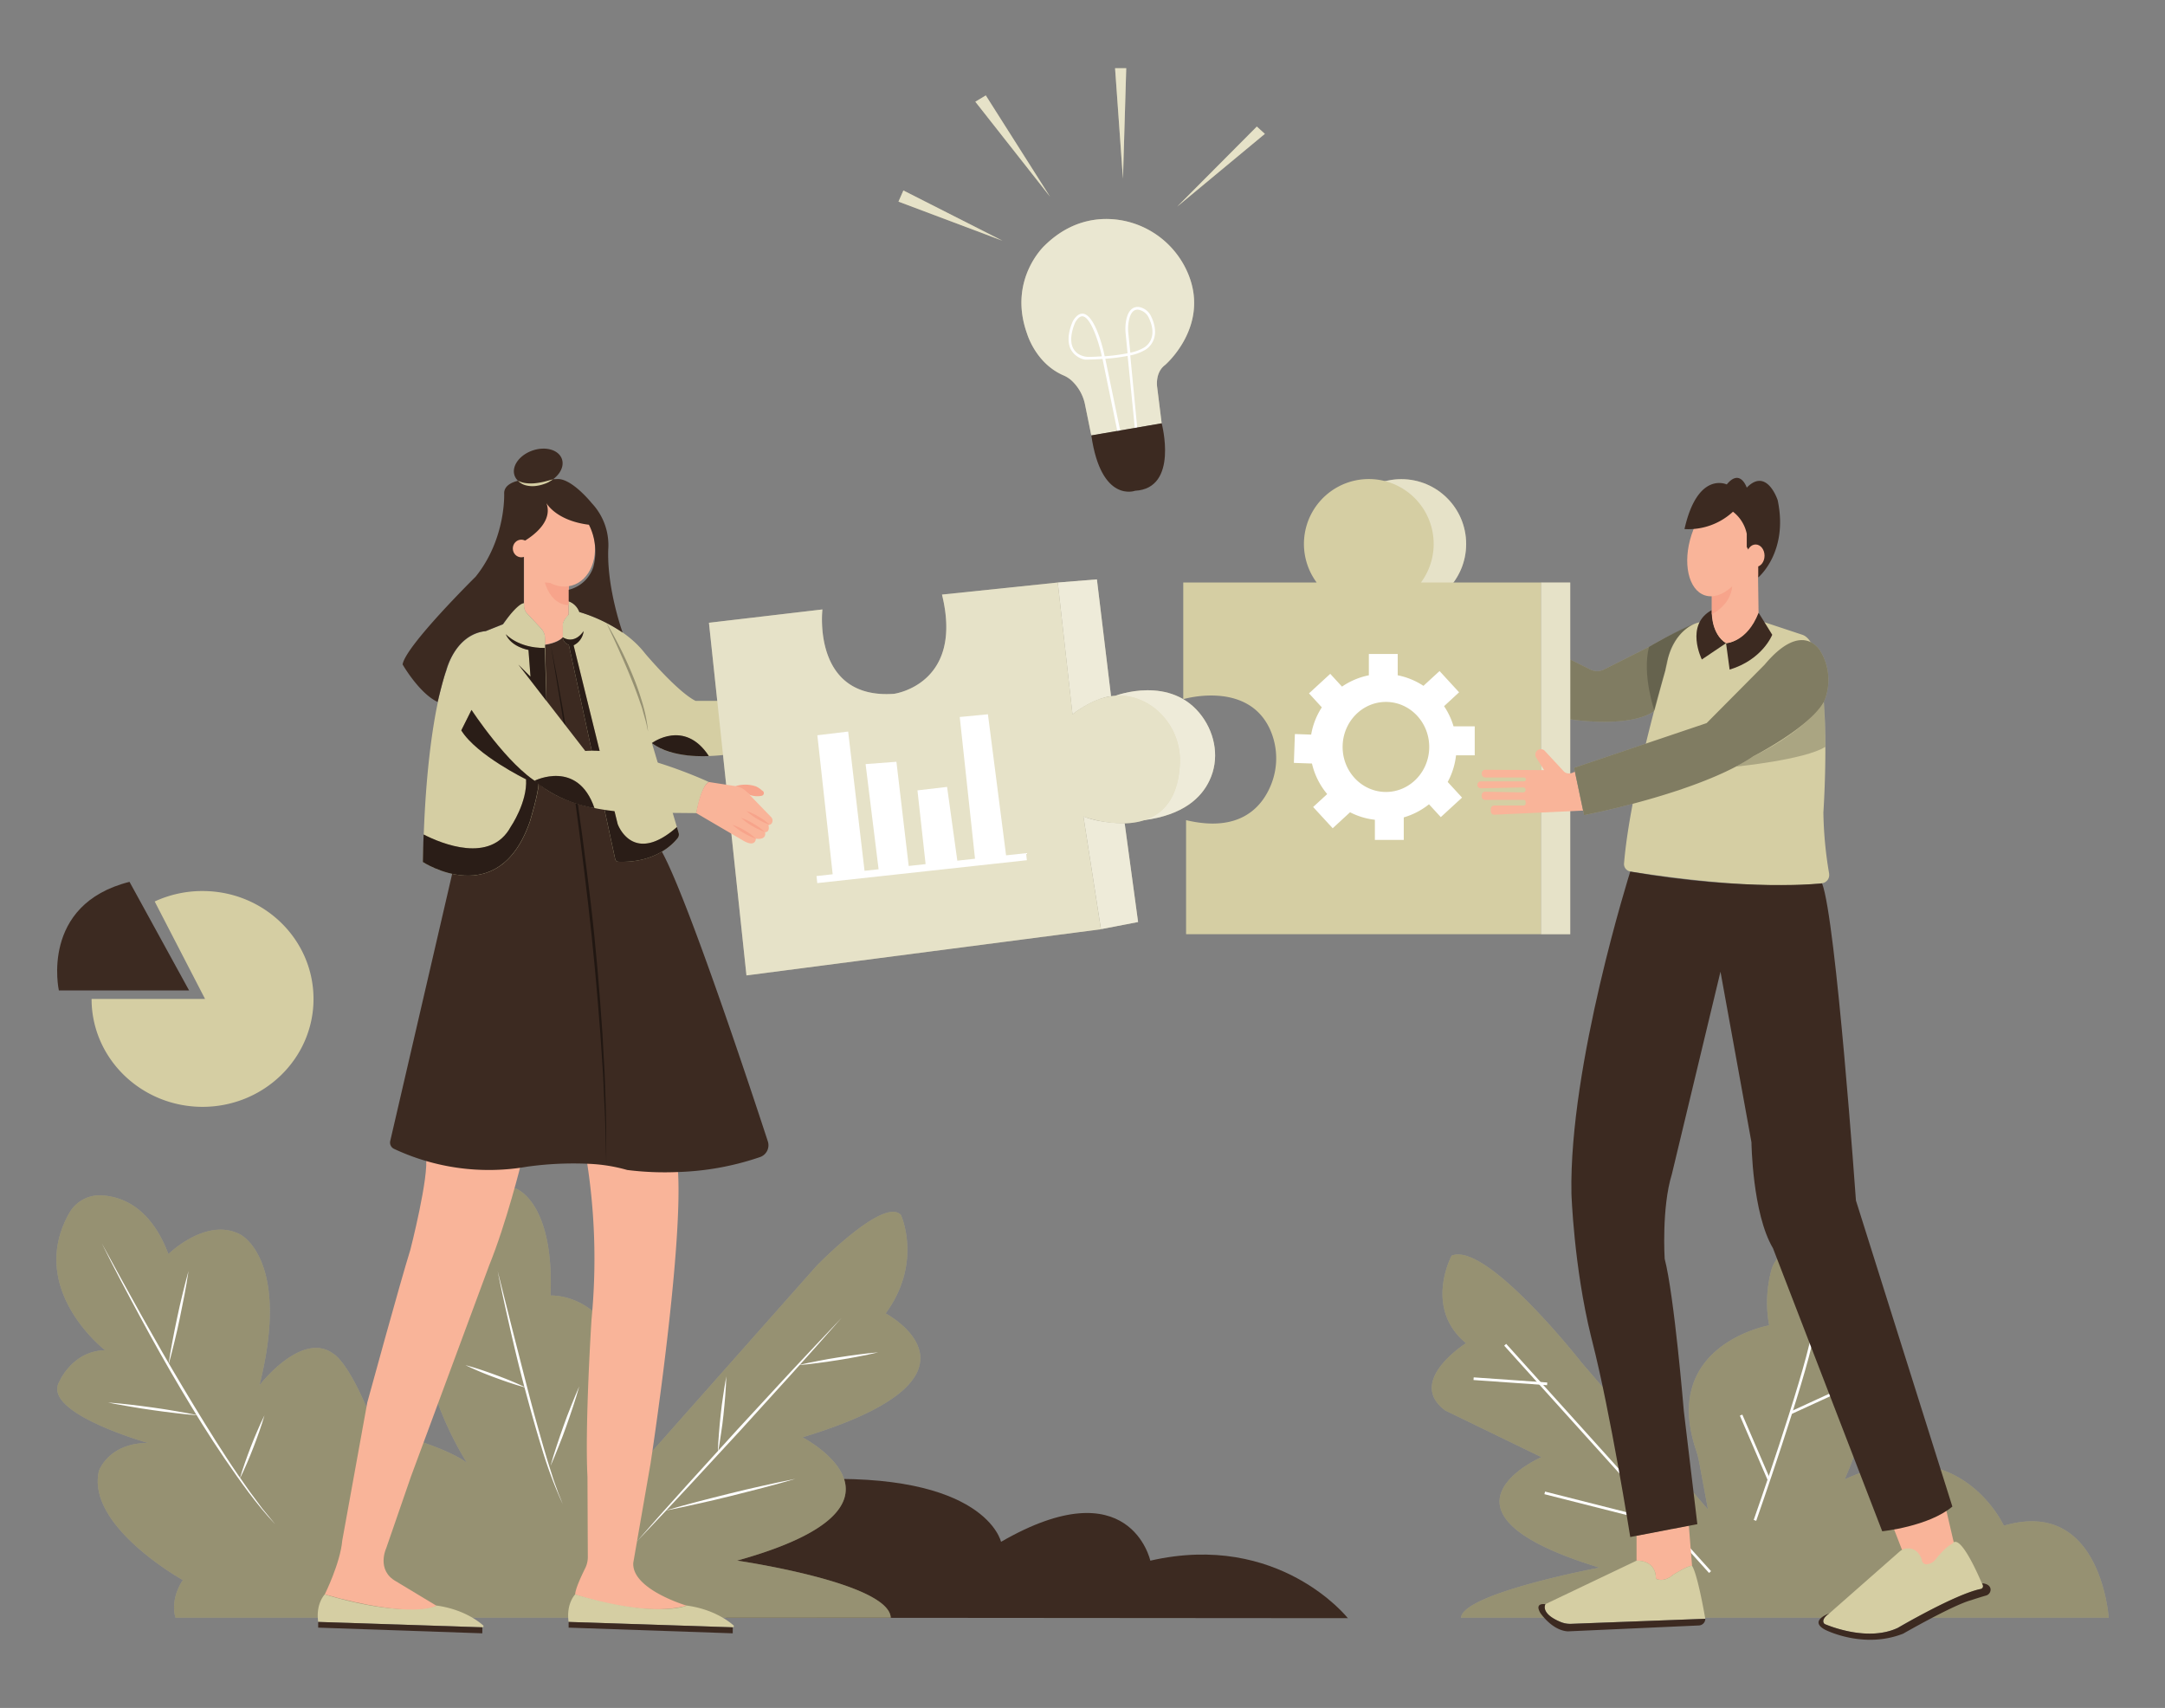 <svg id="acc7915b-2fa9-4b65-b87e-136b5c71e29d" data-name="fc64dd83-e3b3-437b-a4fc-7f82ea6d7acf"
    xmlns="http://www.w3.org/2000/svg" width="865.76" height="682.89" viewBox="0 0 865.76 682.89">
    <rect x="0" y="0" width="865.76" height="682.89" fill="#808080" stroke="none"/>
    <path d="M290.44,646.81,539,647s-27.46-34.78-79-23c0,0-8.12-37.3-59.7-7.53,0,0-6.11-28.32-77.35-24.87l-44.54,22.9Z"
        fill="#3C2A21" />
    <path
        d="M250.79,591.58l75.72-85.43s27-27.81,33.76-20.35c0,0,8.82,19-6.11,39.35,0,0,47.49,25.1-33.24,49.53,0,0,52.81,27.35-26.18,49.3,0,0,60.78,8.8,61.46,22.83H70.2s-2.56-6.6,2.9-15.06c0,0-38.73-21.54-33.54-43.63,0,0,3.81-11.18,19.63-11.18,0,0-42.81-12-35.45-24.54,0,0,5.18-12.27,18.27-12.54,0,0-31.52-24.3-14.33-54.82a13.93,13.93,0,0,1,12.66-7.1c8,.32,19.84,4.42,27,23.47,0,0,15.29-15,28.74-7.82,0,0,20.32,9.86,7.69,60.26,0,0,17-22.1,29.66-12.49,0,0,6.59,3.3,16.47,29.66,0,0,27,6.5,36.85,13.86,0,0-19.84-30.06-17.59-59.52,0,0,5.86-56.11,36.93-50.22,0,0,15.58,4.82,14.07,42.86C220.16,518,260.84,515.45,250.79,591.58Z"
        fill="#D5CEA3" />
    <path
        d="M250.79,591.58l75.72-85.43s27-27.81,33.76-20.35c0,0,8.82,19-6.11,39.35,0,0,47.49,25.1-33.24,49.53,0,0,52.81,27.35-26.18,49.3,0,0,60.78,8.8,61.46,22.83H70.2s-2.56-6.6,2.9-15.06c0,0-38.73-21.54-33.54-43.63,0,0,3.81-11.18,19.63-11.18,0,0-42.81-12-35.45-24.54,0,0,5.18-12.27,18.27-12.54,0,0-31.52-24.3-14.33-54.82a13.93,13.93,0,0,1,12.66-7.1c8,.32,19.84,4.42,27,23.47,0,0,15.29-15,28.74-7.82,0,0,20.32,9.86,7.69,60.26,0,0,17-22.1,29.66-12.49,0,0,6.59,3.3,16.47,29.66,0,0,27,6.5,36.85,13.86,0,0-19.84-30.06-17.59-59.52,0,0,5.86-56.11,36.93-50.22,0,0,15.58,4.82,14.07,42.86C220.16,518,260.84,515.45,250.79,591.58Z"
        opacity="0.3" style="isolation:isolate" />
    <path
        d="M274.65,642c-18,4.9-44.64-4.46-44.64-4.46,0-2.16,2.52-7.53,4-10.51a10,10,0,0,0,1.05-4.51l-.14-32.06c-1.08-21.18,1.63-63,1.63-63a252,252,0,0,0-2.16-65A65,65,0,0,1,250,464.93a121,121,0,0,0,20.31.82l.84,3c1.85,32.88-11,116.38-11,116.38l-6.91,39.73C252.56,635.51,274.65,642,274.65,642Z"
        fill="#f9b499" />
    <path
        d="M230,637.49s-3.66,3.66-2.62,11L293,650.65a.44.44,0,0,0,.46-.44.41.41,0,0,0-.14-.34c-2.14-1.89-8.29-6.48-18.69-7.92C274.65,642,262.43,647.25,230,637.49Z"
        fill="#D5CEA3" />
    <polygon points="293.01 653.05 227.39 650.78 227.39 648.5 293.02 650.65 293.01 653.05" fill="#3C2A21" />
    <path
        d="M129.87,637.49s-3.66,3.66-2.63,11l65.64,2.15a.44.44,0,0,0,.31-.78c-2.14-1.89-8.29-6.48-18.69-7.92C174.5,642,162.29,647.25,129.87,637.49Z"
        fill="#D5CEA3" />
    <polygon points="192.87 653.05 127.24 650.78 127.24 648.5 192.88 650.65 192.87 653.05" fill="#3C2A21" />
    <path
        d="M129.87,637.49s6.2-12.44,7-21.57l10-55.14s13.37-48.85,17.22-61.06c0,0,7.58-29.41,6.23-37.42,0,0,19.52,6.11,38.14,2.65,0,0-5.93,24-12.87,41.07l-31.24,84.32L154.45,619s-4.11,8.74,3.86,13.24L174.5,642S165.57,647.62,129.87,637.49Z"
        fill="#f9b499" />
    <path
        d="M40.72,497.14q3.93,7.26,7.92,14.5t8,14.44c5.39,9.61,10.85,19.17,16.51,28.62s11.37,18.86,17.4,28.07c3,4.64,6.14,9.14,9.32,13.63l4.92,6.63,5.23,6.39c-7.54-8-13.94-17.09-20.16-26.19s-12-18.51-17.64-28-11-19.05-16.22-28.75S45.57,507,40.72,497.14Z"
        fill="#fff" />
    <path
        d="M75.38,508.18c-.45,3.19-1,6.34-1.6,9.5s-1.24,6.3-1.89,9.44-1.37,6.27-2.13,9.38l-1.16,4.68c-.42,1.55-.8,3.1-1.26,4.65.22-1.6.5-3.18.75-4.76l.86-4.74c.57-3.16,1.23-6.3,1.89-9.44s1.36-6.27,2.13-9.38S74.5,511.27,75.38,508.18Z"
        fill="#fff" />
    <path
        d="M43.17,560.76c3,.21,6.07.54,9.09.88s6,.75,9.05,1.16,6,.89,9,1.41l4.5.79c1.49.31,3,.57,4.48.91-1.53-.1-3-.26-4.56-.39L70.21,565c-3-.33-6-.75-9-1.17s-6-.88-9-1.41S46.15,561.41,43.17,560.76Z"
        fill="#fff" />
    <path
        d="M105.76,565.91c-.62,2.19-1.35,4.35-2.09,6.49s-1.54,4.27-2.36,6.39-1.67,4.22-2.58,6.3l-1.38,3.12c-.49,1-.95,2.07-1.48,3.08.3-1.1.66-2.18,1-3.27l1.1-3.23c.73-2.15,1.54-4.27,2.35-6.39s1.68-4.22,2.59-6.3S104.73,567.94,105.76,565.91Z"
        fill="#fff" />
    <path
        d="M199,508.18l5.92,23.5q3,11.75,6,23.47c2,7.81,4.17,15.59,6.39,23.35l1.72,5.81,1.83,5.77c.58,1.93,1.3,3.81,2,5.73.31,1,.7,1.89,1.08,2.82l1.12,2.82a170.35,170.35,0,0,1-8.49-22.71c-2.39-7.72-4.54-15.52-6.64-23.32s-4-15.67-5.8-23.54S200.58,516.11,199,508.18Z"
        fill="#fff" />
    <path
        d="M231.63,554.32c-.74,2.73-1.6,5.41-2.48,8.09s-1.8,5.34-2.75,8-1.93,5.29-3,7.9l-1.58,3.92c-.56,1.3-1.08,2.61-1.68,3.89.37-1.37.8-2.71,1.19-4.06l1.29-4c.87-2.68,1.81-5.33,2.75-8s1.94-5.28,3-7.9S230.47,556.9,231.63,554.32Z"
        fill="#fff" />
    <path
        d="M186.14,545.83c4.18,1.1,8.24,2.51,12.28,4s8,3.1,11.92,5c-4.18-1.1-8.25-2.51-12.29-4A126.92,126.92,0,0,1,186.14,545.83Z"
        fill="#fff" />
    <path
        d="M336.46,527c-6.65,7.6-13.39,15.11-20.15,22.62L296,572l-20.6,22.29-10.34,11.07-10.43,11,10-11.35,10.12-11.27,20.36-22.42,20.55-22.25C322.59,541.68,329.48,534.3,336.46,527Z"
        fill="#fff" />
    <path
        d="M318.06,591.29c-4.29,1.28-8.61,2.44-12.94,3.58s-8.67,2.2-13,3.31-8.7,2.08-13.07,3.06l-6.55,1.45c-2.19.44-4.38.92-6.58,1.33,2.15-.64,4.31-1.23,6.46-1.84l6.48-1.74c4.32-1.14,8.67-2.2,13-3.3s8.7-2.09,13.07-3.07S313.66,592.14,318.06,591.29Z"
        fill="#fff" />
    <path
        d="M290.44,550.32c-.06,2.57-.23,5.13-.42,7.69s-.45,5.11-.71,7.66-.59,5.09-1,7.63l-.57,3.8c-.22,1.27-.42,2.54-.68,3.8,0-1.29.11-2.57.16-3.85l.27-3.84c.18-2.56.44-5.11.71-7.66s.58-5.09,1-7.63S289.94,552.84,290.44,550.32Z"
        fill="#fff" />
    <path
        d="M351.19,540.7c-2.63.65-5.28,1.18-7.93,1.69s-5.31,1-8,1.4-5.33.83-8,1.16l-4,.5c-1.34.12-2.68.28-4,.38,1.31-.34,2.63-.6,3.95-.9l4-.79c2.65-.53,5.31-1,8-1.41s5.34-.82,8-1.15S348.49,540.91,351.19,540.7Z"
        fill="#fff" />
    <path
        d="M584.24,646.81h259s-3.09-48.25-41.91-36.79c0,0-18-39.47-63.7-18.51,0,0,13.83-29.76,11.32-51.55,0,0-1-55.14-33.34-40.56a13.26,13.26,0,0,0-7.34,8.71,50,50,0,0,0-.81,21.79s-43.51,7.73-29.2,50a35.94,35.94,0,0,1,1.23,4.8L683,603.52l-50.51-58.68s-38-48.55-52-42.79c0,0-11.28,20.94,5.75,35,0,0-24.16,15.19-8.28,26.92l38.42,18.64s-50.16,21.86,23.24,44.18C639.65,626.76,585,637,584.24,646.81Z"
        fill="#D5CEA3" />
    <path
        d="M584.24,646.81h259s-3.09-48.25-41.91-36.79c0,0-18-39.47-63.7-18.51,0,0,13.83-29.76,11.32-51.55,0,0-1-55.14-33.34-40.56a13.26,13.26,0,0,0-7.34,8.71,50,50,0,0,0-.81,21.79s-43.51,7.73-29.2,50a35.94,35.94,0,0,1,1.23,4.8L683,603.52l-50.51-58.68s-38-48.55-52-42.79c0,0-11.28,20.94,5.75,35,0,0-24.16,15.19-8.28,26.92l38.42,18.64s-50.16,21.86,23.24,44.18C639.65,626.76,585,637,584.24,646.81Z"
        opacity="0.3" style="isolation:isolate" />
    <rect x="642.34" y="521.94" width="1.07" height="122.35" transform="translate(-225.06 580.4) rotate(-42.03)"
        fill="#fff" />
    <path
        d="M304,462.61a111.72,111.72,0,0,1-32.9,6,119.86,119.86,0,0,1-20.31-.82,65.6,65.6,0,0,0-15.56-2.47,133.85,133.85,0,0,0-24.34,1.14,89.36,89.36,0,0,1-53.36-7.13,2.78,2.78,0,0,1-1.48-3.12l24.76-106.78,32-93.31,5.09,1.72c5.5-.79,7.15-3,7.15-3l12.64,3,27,82.72c10.32,18.7,35.95,96.19,42.36,115.8A5,5,0,0,1,304,462.61Z"
        fill="#3C2A21" />
    <path d="M446.08,278.17s22.3-8.56,34.58,8.21c5.47,7.47,7,17.29,3,25.67-3.2,6.82-10.41,13.85-26.27,15.89Z"
        fill="#D5CEA3" />
    <path d="M446.08,278.17s22.3-8.56,34.58,8.21c5.47,7.47,7,17.29,3,25.67-3.2,6.82-10.41,13.85-26.27,15.89Z"
        fill="#fff" opacity="0.59" style="isolation:isolate" />
    <circle cx="560.38" cy="217.5" r="25.92" fill="#D5CEA3" />
    <circle cx="560.38" cy="217.5" r="25.92" fill="#fff" opacity="0.4" style="isolation:isolate" />
    <path
        d="M627.92,287.61s23.59,3.76,33.69-3.36l5.06-18.84s1-10.43,10.63-15.88a163.87,163.87,0,0,0-17.87,9.09l-18,9.06a6.16,6.16,0,0,1-5.52,0l-8-4Z"
        fill="#D5CEA3" />
    <path
        d="M627.92,287.61s23.59,3.76,33.69-3.36l5.06-18.84s1-10.43,10.63-15.88a163.87,163.87,0,0,0-17.87,9.09l-18,9.06a6.16,6.16,0,0,1-5.52,0l-8-4Z"
        opacity="0.4" style="isolation:isolate" />
    <path
        d="M209.55,221v21.21a4.49,4.49,0,0,0,1.2,3.06l5.61,6a5.83,5.83,0,0,1,1.56,4v2.48s5-.65,7.16-3v-4.38a4.86,4.86,0,0,1,1-3l1.34-1.71v-12.2L214,219.7Z"
        fill="#f9b499" />
    <path d="M227.46,233.51v8.38s-6.56.77-9.6-9Z" fill="#f7a48b" />
    <path
        d="M260.69,297.1l10,33.58.68,2.3a2.3,2.3,0,0,1-.39,2.1c-2.14,2.72-9.25,10-23.74,9.47a1.29,1.29,0,0,1-1.22-1L227.47,257.8a3.29,3.29,0,0,1-2.4-3v-4.4s-.58-1.79,2.4-4.72v-5.23s2.84.57,4.23,4.25c0,0,16.72,4.27,26.23,16.54,0,0,12.88,15.33,20.24,19H288l2.45,21.47S270.5,304.78,260.69,297.1Z"
        fill="#D5CEA3" />
    <path
        d="M271,335.08c-2.14,2.72-9.25,10-23.74,9.47a1.29,1.29,0,0,1-1.22-1L227.47,257.8a3.29,3.29,0,0,1-2.4-3s4.3,3.21,8.31-2.46a7.17,7.17,0,0,1-4,5.67L247,329.48s5.95,16.84,23.69,1.2l.68,2.3A2.3,2.3,0,0,1,271,335.08Z"
        fill="#3C2A21" />
    <path
        d="M271,335.08c-2.14,2.72-9.25,10-23.74,9.47a1.29,1.29,0,0,1-1.22-1L227.47,257.8a3.29,3.29,0,0,1-2.4-3s4.3,3.21,8.31-2.46a7.17,7.17,0,0,1-4,5.67L247,329.48s5.95,16.84,23.69,1.2l.68,2.3A2.3,2.3,0,0,1,271,335.08Z"
        opacity="0.3" style="isolation:isolate" />
    <path
        d="M242.43,248.94c2,3.33,3.89,6.79,5.65,10.28s3.38,7.06,4.87,10.69A105.72,105.72,0,0,1,256.87,281a59.39,59.39,0,0,1,2.28,11.51c-.21-.95-.42-1.91-.61-2.86s-.5-1.88-.75-2.82S257.26,285,257,284s-.56-1.86-.9-2.77c-1.24-3.69-2.65-7.32-4.12-10.93s-3.05-7.17-4.63-10.73c-.78-1.79-1.6-3.56-2.43-5.33S243.25,250.71,242.43,248.94Z"
        opacity="0.3" style="isolation:isolate" />
    <path d="M260.69,297.1s13-9.74,22.77,5.18C283.46,302.28,268.82,303.39,260.69,297.1Z" fill="#3C2A21" />
    <path d="M260.69,297.1s13-9.74,22.77,5.18C283.46,302.28,268.82,303.39,260.69,297.1Z" opacity="0.3"
        style="isolation:isolate" />
    <path
        d="M220.16,257.35q2.58,12.88,4.84,25.81t4.24,25.92c2.67,17.3,4.94,34.67,7,52.06s3.51,34.84,4.68,52.32l.71,13.11.18,3.28.11,3.28.22,6.56c.35,8.75.24,17.51.31,26.26-.24-8.75-.31-17.5-.84-26.24l-.29-6.55-.15-3.28-.21-3.27-.87-13.1c-1.33-17.44-2.88-34.87-4.92-52.25s-4.23-34.74-6.72-52.06q-1.87-13-4-25.95T220.16,257.35Z"
        opacity="0.45" style="isolation:isolate" />
    <ellipse cx="215.23" cy="186.83" rx="10.03" ry="7.08" transform="translate(-49.67 81.68) rotate(-19.31)"
        fill="#3C2A21" />
    <line x1="302.26" y1="335.3" x2="294.74" y2="327.94" fill="none" stroke="#ed1c24" stroke-miterlimit="10"
        stroke-width="0.5" />
    <line x1="305.94" y1="332.7" x2="298.5" y2="324.93" fill="none" stroke="#ed1c24" stroke-miterlimit="10"
        stroke-width="0.5" />
    <line x1="307.29" y1="329.78" x2="301.03" y2="323.09" fill="none" stroke="#ed1c24" stroke-miterlimit="10"
        stroke-width="0.5" />
    <path
        d="M428.89,285.59c13.34-10.39,23.94-8.3,31.2-3.6a26.55,26.55,0,0,1,11.7,24c-2,34.28-38.53,20.49-38.53,20.49l7,45.07L298.5,390l-15-141,45.38-5.33s-4.32,36.1,28.64,33.74c0,0,28-3.73,19.17-39.68L423,232.91Z"
        fill="#D5CEA3" />
    <path
        d="M428.89,285.59c13.34-10.39,23.94-8.3,31.2-3.6a26.55,26.55,0,0,1,11.7,24c-2,34.28-38.53,20.49-38.53,20.49l7,45.07L298.5,390l-15-141,45.38-5.33s-4.32,36.1,28.64,33.74c0,0,28-3.73,19.17-39.68L423,232.91Z"
        fill="#fff" opacity="0.4" style="isolation:isolate" />
    <path d="M423,232.91l15.64-1.26,5.65,46.71s-6.43.4-15.41,7.23Z" fill="#D5CEA3" />
    <path d="M440.27,371.51l14.84-2.86-5.37-39.49s-9.25.22-16.48-2.72Z" fill="#D5CEA3" />
    <g opacity="0.59">
        <path d="M423,232.91l15.64-1.26,5.65,46.71s-6.43.4-15.41,7.23Z" fill="#fff" />
        <path d="M440.27,371.51l14.84-2.86-5.37-39.49s-9.25.22-16.48-2.72Z" fill="#fff" />
    </g>
    <path
        d="M568.55,232.91h-.33a25.94,25.94,0,1,0-41.7,0H473.17v46.64s25.31-7.54,34.49,11.64a28.19,28.19,0,0,1,.44,23c-3.68,8.77-12.55,18.79-33.8,13.73v45.6h142V232.91Z"
        fill="#D5CEA3" />
    <rect x="616.26" y="232.91" width="11.66" height="140.62" fill="#D5CEA3" />
    <rect x="616.26" y="232.91" width="11.66" height="140.62" fill="#fff" opacity="0.4" style="isolation:isolate" />
    <path
        d="M589.73,302V290.42h-8.47a29.35,29.35,0,0,0-3.79-8.07l6-5.55-7.81-8.5-6.44,5.92A29,29,0,0,0,558.93,270v-8.52H547.39V270a29.09,29.09,0,0,0-10.74,4.53l-4.7-5.11-8.5,7.81,5.13,5.59a28.85,28.85,0,0,0-4.26,10.9l-6.51-.23-.4,11.54,7.23.25a29.19,29.19,0,0,0,6.09,12.21l-5.62,5.17,7.82,8.5,6.94-6.39a28.86,28.86,0,0,0,9.93,3v8.05h11.55v-9a29.3,29.3,0,0,0,10.09-5.24l4.72,5.13,8.5-7.81-5.74-6.25A29,29,0,0,0,582.25,302Zm-35.51,14.65c-9.56,0-17.32-8.06-17.32-18s7.76-18,17.32-18,17.31,8.06,17.31,18-7.75,18-17.31,18Z"
        fill="#fff" />
    <polygon
        points="410.32 341.12 402.32 341.99 395.06 285.59 383.79 286.68 389.9 343.35 382.82 344.12 378.73 314.63 366.88 316.01 370.14 345.5 363.38 346.24 358.47 304.58 346.14 305.51 351.34 347.56 345.72 348.17 339.17 292.5 326.85 293.98 332.98 349.56 326.51 350.27 326.82 353.09 410.63 343.94 410.32 341.12"
        fill="#fff" />
    <path
        d="M61.86,360.44A45.33,45.33,0,0,1,81,356.26c24.51,0,44.37,19.32,44.37,43.15S105.46,442.55,81,442.55s-44.38-19.31-44.38-43.14H82Z"
        fill="#D5CEA3" />
    <path d="M51.79,352.59,75.61,396H23.54S15.86,361.62,51.79,352.59Z" fill="#3C2A21" />
    <path
        d="M679.63,248.81s-11,1.64-13.68,19.3c0,0-14,46.88-16.52,77.16a3,3,0,0,0,2.48,3.16c10.88,1.72,52.29,7.79,76.71,4.71a3.28,3.28,0,0,0,2.83-3.68l0-.17a157.45,157.45,0,0,1-2.3-24.42s4.63-66.65-8.41-71.07l-15.09-5h-26Z"
        fill="#D5CEA3" />
    <path d="M694.18,306.51s27.5-2.69,35.74-7.9c0,0-.11-12.32-.62-17.88,0,0-6.36,10.95-28.14,21.64Z" opacity="0.2"
        style="isolation:isolate" />
    <path d="M661.61,284.25s-5.07-14.48-2.18-25.63c0,0,12.32-7.25,17.87-9.09,0,0-9.19,3.72-10.63,15.88Z" opacity="0.2"
        style="isolation:isolate" />
    <path
        d="M629.78,308.49s-2.45,1.73-4.36,0l-7.64-8.23a2.21,2.21,0,0,0-3.12-.14l0,0h0a2.22,2.22,0,0,0-.35,2.8l3.18,5-23.55-.16a1.38,1.38,0,0,0-1.39,1.37h0v.34a1.38,1.38,0,0,0,1.37,1.39H609.4a.78.78,0,0,1,.78.78h0a.78.78,0,0,1-.78.78H592.17a1.38,1.38,0,0,0-1.38,1.38h0a1.38,1.38,0,0,0,1.37,1.39h0l16.92-.36a1,1,0,0,1,1,1h0a1,1,0,0,1-1,1l-15.19-.29a1.38,1.38,0,0,0-1.38,1.38h0v.52a1.38,1.38,0,0,0,1.38,1.38h15.44a.78.78,0,0,1,.78.78h0v.69a.78.78,0,0,1-.78.78h-11.8a1.39,1.39,0,0,0-1.39,1.39h0v.91a1.38,1.38,0,0,0,1.38,1.38h.07l35.49-1.65Z"
        fill="#f9b499" />
    <path
        d="M676.64,626.09h-.16c-1.43-.17-7.41,3.56-7.41,3.56-3.88,3.34-6.88,1.58-6.88,1.58,0-7.75-7.75-7.22-7.75-7.22V614l20.91-4Z"
        fill="#f9b499" />
    <path
        d="M681.93,647.24l-53.67,2a10,10,0,0,1-4.29-.78c-8.26-3.46-6-7.07-6-7.07L654.44,624s7.75-.53,7.75,7.22c0,0,3,1.76,6.88-1.58,0,0,6-3.73,7.41-3.56h.16C678.94,629.62,681.93,647.24,681.93,647.24Z"
        fill="#D5CEA3" />
    <path
        d="M681.93,647.24h0a2.67,2.67,0,0,1-2.55,2.67l-52.44,2.36c-6.36-.39-11-7.4-11-7.4-2.47-4.3,2.07-3.45,2.07-3.45s-2.26,3.61,6,7.07a10,10,0,0,0,4.29.78Z"
        fill="#3C2A21" />
    <polygon points="756.85 610.02 760.56 619.58 769.59 628.38 781.87 619.2 777.7 601.27 756.85 610.02"
        fill="#f9b499" />
    <path
        d="M792,635.32c-10.18,2.09-33.1,15.54-33.1,15.54-11.65,5.51-26.61-.39-29.07-1.43a1.19,1.19,0,0,1-.63-.62c-.75-1.78,2-3.54,2.33-3.73h0l28.13-24.75a4.9,4.9,0,0,1,2.45-1.16c4.94-.75,6.41,4.38,6.41,4.38a1.84,1.84,0,0,0,2.42,1.81,4.76,4.76,0,0,0,3-1.78c4.51-5.62,6.72-6.3,6.72-6.3,2.82-4.4,9.55,10.34,11.9,15.85.09.23.18.43.27.62a1.17,1.17,0,0,1-.66,1.52Z"
        fill="#D5CEA3" />
    <path
        d="M796,635.32a2.46,2.46,0,0,1-1.85,2.64c-2.18.6-5.91,1.84-5.91,1.84-7.35,2-27.17,13.38-27.17,13.38-16,6.32-31.26-1.57-31.26-1.57-6.53-3.55,1.25-6.36,1.78-6.53-.31.19-3.08,1.95-2.33,3.73a1.19,1.19,0,0,0,.63.62c2.46,1,17.42,6.94,29.07,1.43,0,0,23-13.52,33.16-15.55A1.14,1.14,0,0,0,793,634a2.25,2.25,0,0,0-.08-.24c-.09-.2-.18-.4-.27-.63l.35-.06C795.13,633.39,795.84,634.36,796,635.32Z"
        fill="#3C2A21" />
    <rect x="638.99" y="579.94" width="1.07" height="44.97" transform="translate(-101.54 1074.37) rotate(-75.78)"
        fill="#fff" />
    <rect x="602.45" y="539.42" width="1.07" height="29.42" transform="matrix(0.07, -1, 1, 0.07, 7.65, 1116.47)"
        fill="#fff" />
    <path d="M702.29,608.07l-1-.36c.2-.55,19.36-55.17,23-73.78l1.06.2C721.67,552.82,702.48,607.52,702.29,608.07Z"
        fill="#fff" />
    <rect x="701.27" y="564.66" width="1.07" height="28.1" transform="translate(-171.8 325.25) rotate(-23.33)"
        fill="#fff" />
    <polygon points="716.37 565.38 715.92 564.41 733.54 556.32 733.99 557.3 716.37 565.38" fill="#fff" />
    <path
        d="M425.51,150.19a11.57,11.57,0,0,1,3.72,2.67,17.88,17.88,0,0,1,4.68,9l2.49,12.22,28.14-4.84-1.81-14.53s-.92-5.74,3.17-8.77c0,0,17.72-15.16,9.41-36a35.6,35.6,0,0,0-24.57-21.37c-9-2.19-21.63-1.58-33,9.61,0,0-14.73,13.5-7.08,35.09C410.69,133.24,414,145.34,425.51,150.19Z"
        fill="#D5CEA3" />
    <path
        d="M425.51,150.19a11.57,11.57,0,0,1,3.72,2.67,17.88,17.88,0,0,1,4.68,9l2.49,12.22,28.14-4.84-1.81-14.53s-.92-5.74,3.17-8.77c0,0,17.72-15.16,9.41-36a35.6,35.6,0,0,0-24.57-21.37c-9-2.19-21.63-1.58-33,9.61,0,0-14.73,13.5-7.08,35.09C410.69,133.24,414,145.34,425.51,150.19Z"
        fill="#fff" opacity="0.5" style="isolation:isolate" />
    <path
        d="M434,143.79h-.13a8.08,8.08,0,0,1-5.78-4.33c-2.16-4.67.86-10.89,1-11.16,1.3-2.14,2.69-3.09,4.14-2.86,4.68.75,7.86,14,8.21,15.57h0l.53,2.47h-.62C437.28,143.79,434.06,143.79,434,143.79Zm-1.2-17.33c-.91,0-1.84.79-2.78,2.34,0,0-2.9,6-1,10.19a6.07,6.07,0,0,0,2.19,2.52,7.72,7.72,0,0,0,4.46,1.18c1.2,0,2.95-.09,4.94-.22l-.27-1.25c-.9-3.92-4-14.2-7.33-14.74Z"
        fill="#fff" />
    <path
        d="M447.3,174.75l-6.63-32.28h.62a74.75,74.75,0,0,0,10-1.3l.59-.13L455,173.43Zm-5.3-31.3,6.23,30,5.7-1-3-30.16A74.44,74.44,0,0,1,442,143.45Z"
        fill="#fff" />
    <path
        d="M451,142.3l-.86-8.92a18,18,0,0,1,.23-5.43c.48-2.33,1.35-3.9,2.58-4.67a3.91,3.91,0,0,1,3.15-.39,6.62,6.62,0,0,1,4.29,3.76c4.29,9.18-1.92,12.95-2.41,13.23a19.67,19.67,0,0,1-6.39,2.3Zm3.91-18.49a2.62,2.62,0,0,0-1.39.38c-1,.61-1.68,2-2.1,4a16.85,16.85,0,0,0-.21,5.11L452,141a17.39,17.39,0,0,0,5.44-2h0c.24-.13,6-3.28,2-11.84a5.59,5.59,0,0,0-3.58-3.17,3.91,3.91,0,0,0-1-.2Z"
        fill="#fff" />
    <polygon points="359.29 80.62 361.25 76.15 400.92 96.27 359.29 80.62" fill="#D5CEA3" />
    <polygon points="390.02 40.67 419.92 78.67 394.21 38.15 390.02 40.67" fill="#D5CEA3" />
    <polygon points="445.9 27.26 450.37 27.26 449.06 71.46 445.9 27.26" fill="#D5CEA3" />
    <polygon points="470.69 82.66 502.59 50.6 505.81 53.52 470.69 82.66" fill="#D5CEA3" />
    <g opacity="0.4">
        <polygon points="359.29 80.62 361.25 76.15 400.92 96.27 359.29 80.62" fill="#fff" />
        <polygon points="390.02 40.67 419.92 78.67 394.21 38.15 390.02 40.67" fill="#fff" />
        <polygon points="445.9 27.26 450.37 27.26 449.06 71.46 445.9 27.26" fill="#fff" />
        <polygon points="470.69 82.66 502.59 50.6 505.81 53.52 470.69 82.66" fill="#fff" />
    </g>
    <path d="M690.23,257.16l-9.68,6.52s-6.94-13.88,4-19.76C684.55,243.92,684.13,253.38,690.23,257.16Z" fill="#3C2A21" />
    <path d="M691.66,267.73l-1.43-10.57s7.78-.21,13-12.19l5.47,8.83S704.86,263.73,691.66,267.73Z" fill="#3C2A21" />
    <path
        d="M629.46,307l4,18.92s46-8.83,67.71-23.55c0,0,22.23-11.32,28.14-21.64a22.28,22.28,0,0,0-1.23-20.2s-6.94-13.25-22.45,5.25l-23.17,23.34Z"
        fill="#D5CEA3" />
    <path
        d="M629.46,307l4,18.92s46-8.83,67.71-23.55c0,0,22.23-11.32,28.14-21.64a22.28,22.28,0,0,0-1.23-20.2s-6.94-13.25-22.45,5.25l-23.17,23.34Z"
        opacity="0.4" style="isolation:isolate" />
    <path d="M684.55,235.72v9.88s0,8,5.68,11.56c0,0,8.41-.21,13-12.19l-.2-14.09,4-13.18h-5Z" fill="#f9b499" />
    <path d="M684.55,235.72v9.88s7.5-3.53,8.16-11.24Z" fill="#f7a48b" />
    <ellipse cx="688.44" cy="217.73" rx="21.37" ry="12.63" transform="translate(266.57 803.73) rotate(-71.8)"
        fill="#f9b499" />
    <path
        d="M673.61,211.54A26.3,26.3,0,0,0,693,204.6a14.93,14.93,0,0,1,5.51,8.83v5.26l4.59,7.8v4.39s12.19-10.09,7.77-30.91c0,0-4.32-13.24-12.36-5,0,0-2.61-7.84-8-1.27C690.44,193.66,678.87,188.2,673.61,211.54Z"
        fill="#3C2A21" />
    <ellipse cx="702.05" cy="222.19" rx="3.57" ry="4.49" fill="#f9b499" />
    <path
        d="M780.73,602.37c-9.56,8-28.05,9.88-28.05,9.88L709,499.1c-8.29-14-8.61-42.38-8.61-42.38L688,388.51l-19.45,81c-4.14,13.38-2.87,33.78-2.87,33.78,3.83,14.66,7.66,60.87,7.66,60.87l5.41,45.26-3.39.64-20.91,4-2.53.48s-7.9-49.73-15.24-78.41c-.14-.57-.29-1.15-.43-1.71-6.93-28.17-7.85-57.25-7.85-57.25-1-51.3,23.52-128.68,23.52-128.68,46.46,8,76.71,4.71,76.71,4.71,5.56,14.29,13.54,126.8,13.54,126.8Z"
        fill="#3C2A21" />
    <path
        d="M283.46,312.67c-3,1.39-5,12.44-5,12.44l-25.31-.24c-28.31-1.15-37.75-11.73-37.75-11.73,0,3.92-3.51,15.42-3.51,15.42-12.49,35.89-42.73,16.1-42.73,16.1q.09-5.76.29-11c1.75-47.81,9.07-65.52,9.07-65.52,4.44-15.48,15.79-15.79,15.79-15.79l6.91-2.76,2.91-4.15c3.22-4.9,5.46-4.29,5.46-4.29v1.13a4.46,4.46,0,0,0,1.21,3.06l5.61,6a5.83,5.83,0,0,1,1.56,4v2.48l.58,22.44,15.49,20C254,298.88,283.46,312.67,283.46,312.67Z"
        fill="#D5CEA3" />
    <path d="M202.24,253.54s4.89,5.64,15.62,5.53l.64,21.17-11.2-14.5,4.84,4.83-.81-10.7S204.43,258.72,202.24,253.54Z"
        fill="#3C2A21" />
    <path d="M202.24,253.54s4.89,5.64,15.62,5.53l.64,21.17-11.2-14.5,4.84,4.83-.81-10.7S204.43,258.72,202.24,253.54Z"
        opacity="0.3" style="isolation:isolate" />
    <path
        d="M215.35,313.14c0,3.92-3.51,15.42-3.51,15.42-12.49,35.89-42.73,16.1-42.73,16.1q.09-5.76.29-11c7.17,3.66,26.74,11.79,34.83-3.07,0,0,6.7-9.78,6.14-19,0,0-19.72-9.59-25.91-19.56l4.09-8.19S203.05,306,215.35,313.14Z"
        fill="#3C2A21" />
    <path
        d="M215.35,313.14c0,3.92-3.51,15.42-3.51,15.42-12.49,35.89-42.73,16.1-42.73,16.1q.09-5.76.29-11c7.17,3.66,26.74,11.79,34.83-3.07,0,0,6.7-9.78,6.14-19,0,0-19.72-9.59-25.91-19.56l4.09-8.19S203.05,306,215.35,313.14Z"
        opacity="0.3" style="isolation:isolate" />
    <path d="M213.79,312.15s17.21-8.65,23.92,10.94C237.71,323.09,224.1,321.34,213.79,312.15Z" fill="#3C2A21" />
    <path d="M213.79,312.15s17.21-8.65,23.92,10.94C237.71,323.09,224.1,321.34,213.79,312.15Z" opacity="0.3"
        style="isolation:isolate" />
    <path
        d="M294.15,314.32a13.26,13.26,0,0,1,8.17.12,8.4,8.4,0,0,1,2.21,1.46,2.21,2.21,0,0,0,.4.28,1.09,1.09,0,0,1,.37,1.5,1.08,1.08,0,0,1-.71.5,8.9,8.9,0,0,1-4.82-.38A18.89,18.89,0,0,0,294.15,314.32Z"
        fill="#f7a48b" />
    <path
        d="M283.46,312.67l10.69,1.65a7.91,7.91,0,0,1,4.49,2.32l9.67,10a2,2,0,0,1,.38,2.4,1.48,1.48,0,0,1-1.4.77s.8,2.92-1.35,2.92c0,0,.92,3.22-3.68,2.6,0,0,0,3.69-5.06.77l-18.79-11S280.12,314.43,283.46,312.67Z"
        fill="#f9b499" />
    <path d="M302.26,335.3a27.24,27.24,0,0,1-9.33-5.52,24.38,24.38,0,0,1,4.94,2.3A24.78,24.78,0,0,1,302.26,335.3Z"
        fill="#f7a48b" />
    <path d="M305.7,332.54a27.75,27.75,0,0,1-9.33-5.52,24.3,24.3,0,0,1,4.93,2.3A24.85,24.85,0,0,1,305.7,332.54Z"
        fill="#f7a48b" />
    <path d="M307.83,329.78a27.75,27.75,0,0,1-9.33-5.52,24.14,24.14,0,0,1,4.94,2.3A24.78,24.78,0,0,1,307.83,329.78Z"
        fill="#f7a48b" />
    <ellipse cx="224.06" cy="218.21" rx="13.85" ry="17.95" transform="matrix(0.96, -0.27, 0.27, 0.96, -50.22, 67.91)"
        fill="#f9b499" />
    <path
        d="M218.5,201.14s3.74,7,17,8.67a23.85,23.85,0,0,1,1.74,17,13.83,13.83,0,0,1-9.82,9v4.64a7.09,7.09,0,0,1,4.23,4.25A62.83,62.83,0,0,1,249,252.94s-6.3-17.31-5.77-33.22a24.52,24.52,0,0,0-6.61-18.56s-8-10-13.84-9.62a18.58,18.58,0,0,1-2.36,0c-4.7-.36-18.52-.87-18.81,5.5,0,0,.91,18.23-11.4,33.53,0,0-28,27.62-29.22,35.09,0,0,6.6,11.51,14,15,0,0,2.15-8.94,3.41-12.53,0,0,3.56-14.6,15.79-15.79l6.91-2.76s5.46-7.91,8.37-8.44V222.9l-1-5.9S221.88,210.29,218.5,201.14Z"
        fill="#3C2A21" />
    <ellipse cx="208.46" cy="219.3" rx="3.39" ry="3.53" fill="#f9b499" />
    <path
        d="M207.1,192.2a9.88,9.88,0,0,0,3.44,1,16,16,0,0,0,3.53,0,28,28,0,0,0,3.53-.61l1.76-.45c.59-.17,1.17-.34,1.79-.47-.52.35-1.06.65-1.6,1a9.29,9.29,0,0,1-1.71.76,15.39,15.39,0,0,1-3.66.88,10.74,10.74,0,0,1-3.79-.23A6.54,6.54,0,0,1,207.1,192.2Z"
        fill="#D5CEA3" />
    <path d="M453.92,196.22s-13.58,5.09-17.51-22.13l11.15-1.92,6.7-1.15,10.28-1.77S471.5,195.27,453.92,196.22Z"
        fill="#3C2A21" />
</svg>